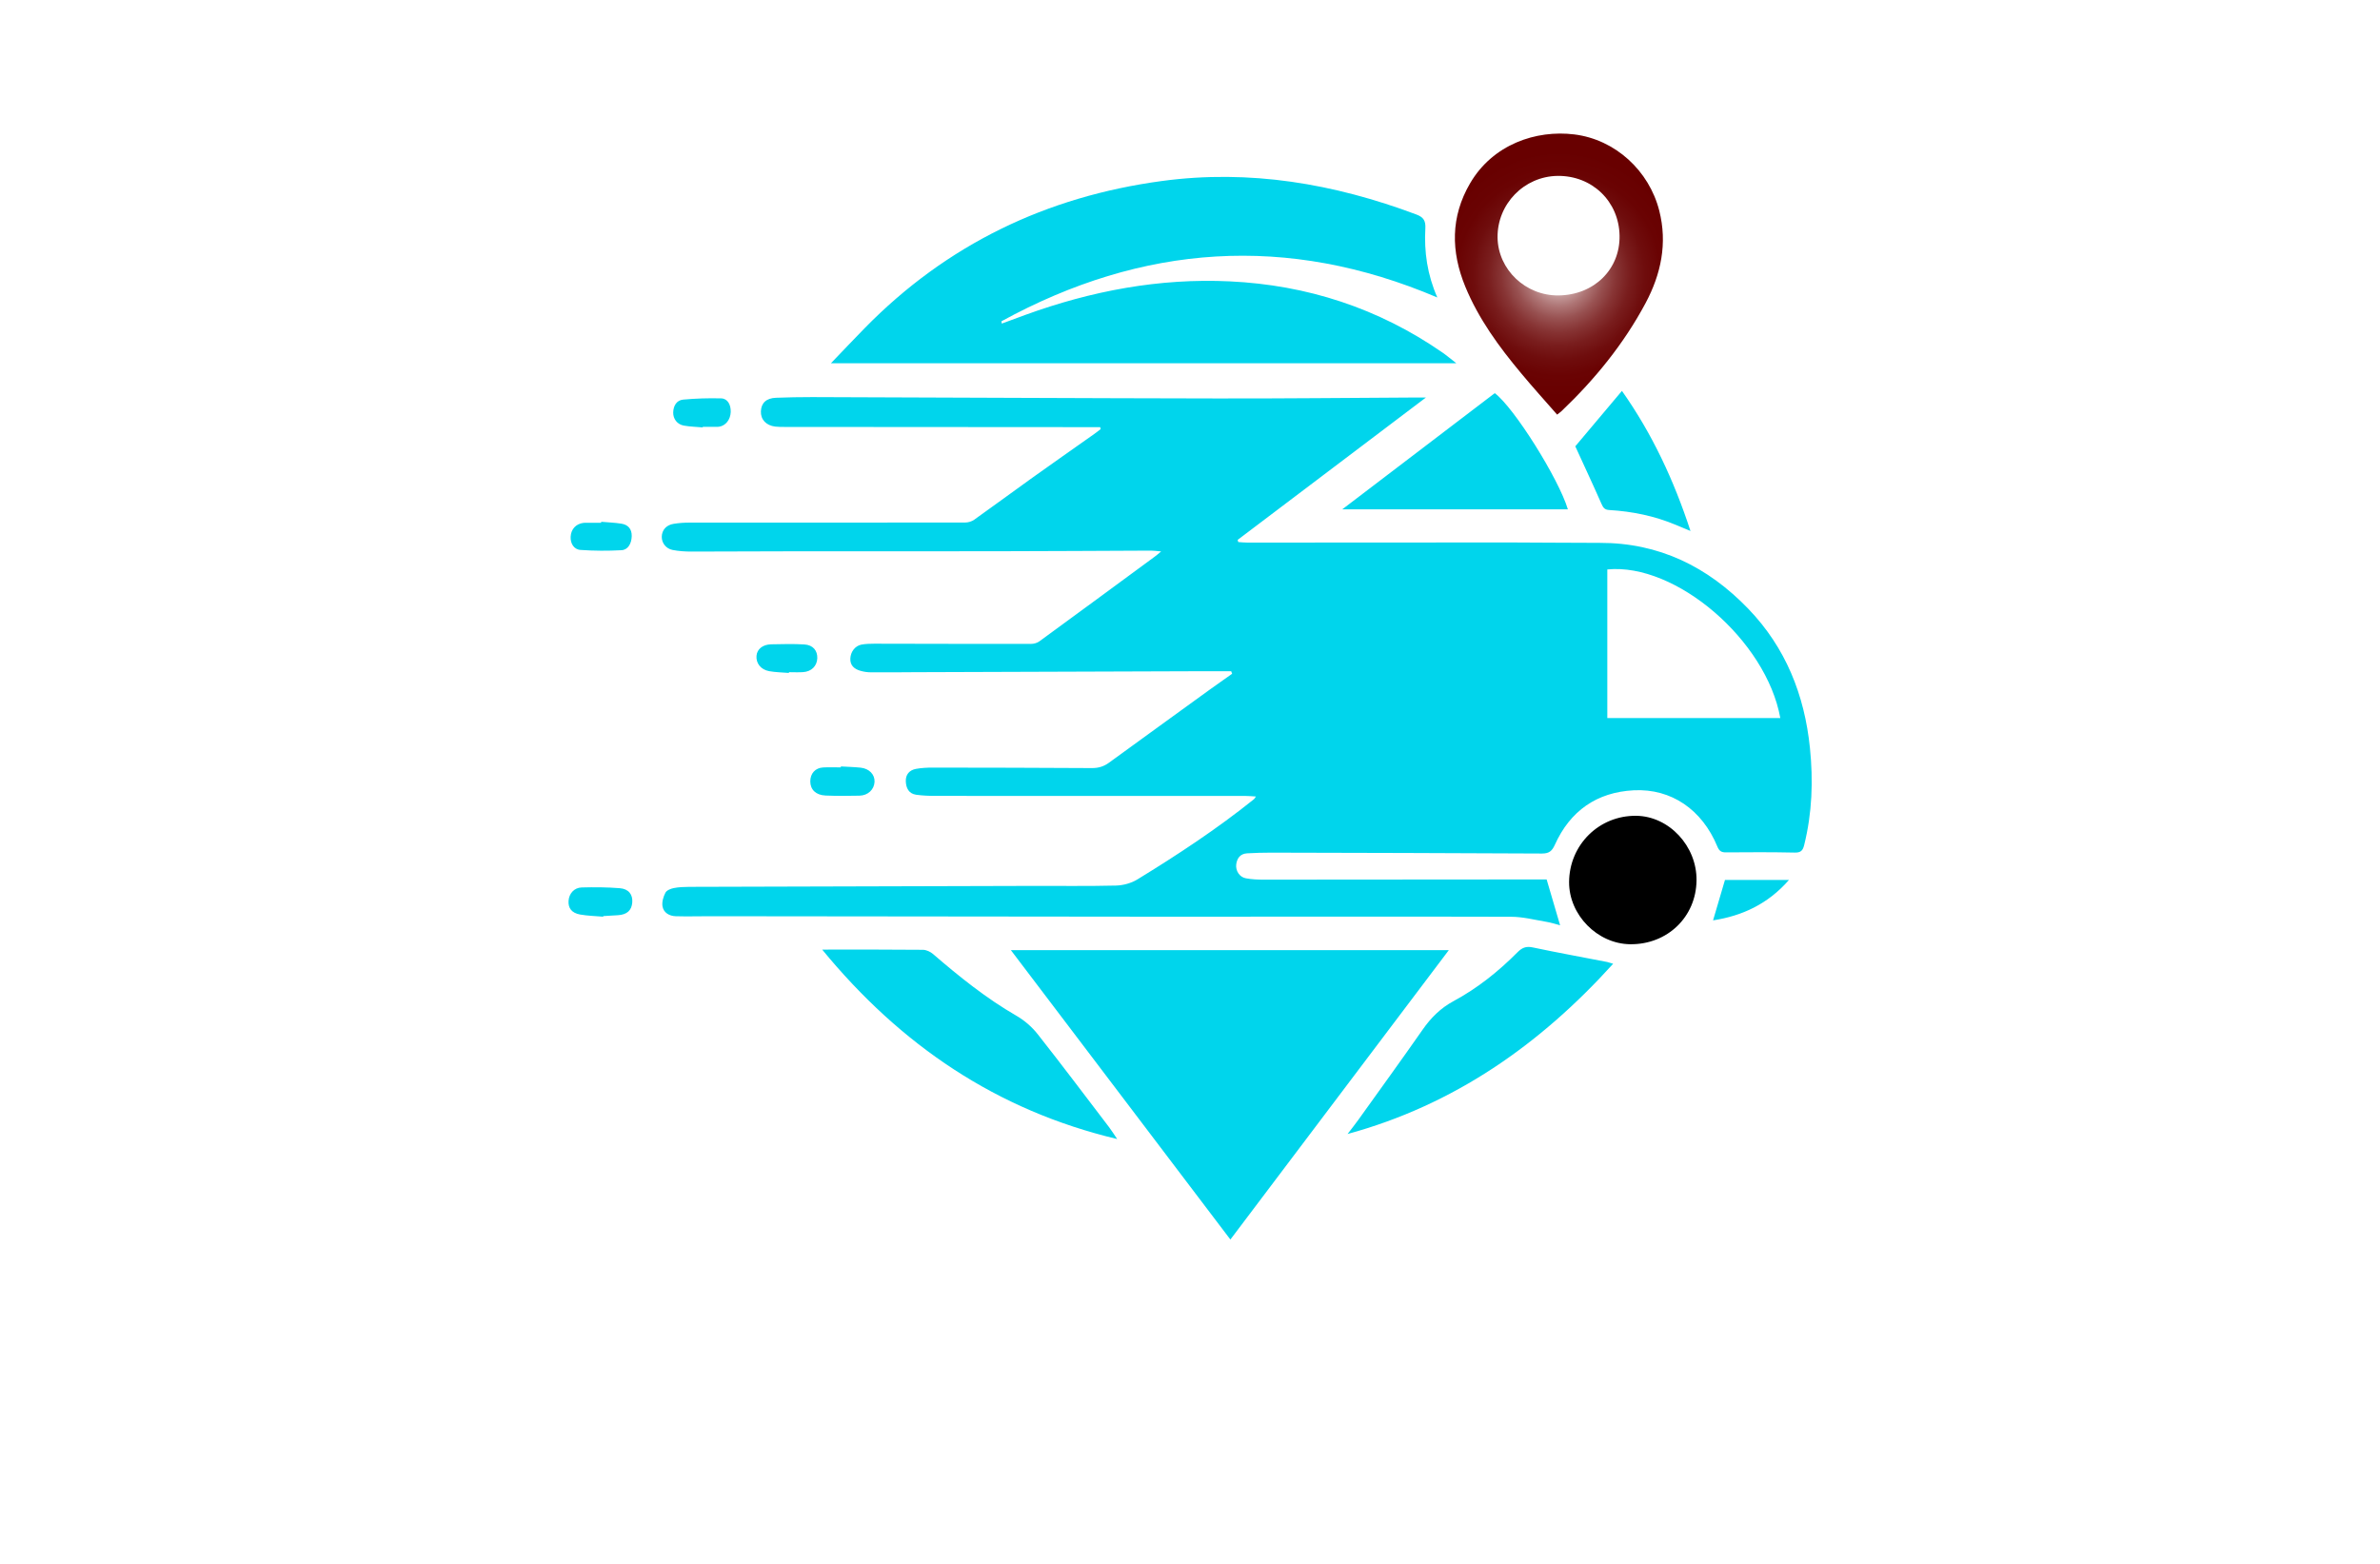 <?xml version="1.0" encoding="utf-8"?>
<!-- Generator: Adobe Illustrator 27.8.1, SVG Export Plug-In . SVG Version: 6.00 Build 0)  -->
<svg version="1.1" xmlns="http://www.w3.org/2000/svg" xmlns:xlink="http://www.w3.org/1999/xlink" x="0px" y="0px"
	 viewBox="0 0 350 230" style="enable-background:new 0 0 350 230;" xml:space="preserve">
<style type="text/css">
	.st0{fill:#003799;}
	.st1{fill:#630000;}
	.st2{fill-rule:evenodd;clip-rule:evenodd;fill:#037FE1;}
	.st3{fill-rule:evenodd;clip-rule:evenodd;}
	.st4{fill-rule:evenodd;clip-rule:evenodd;fill:#562900;}
	.st5{fill-rule:evenodd;clip-rule:evenodd;fill:#00184C;}
	.st6{fill-rule:evenodd;clip-rule:evenodd;fill:#2C2C5B;}
	.st7{fill-rule:evenodd;clip-rule:evenodd;fill:#007C89;}
	.st8{fill:#C97C00;}
	.st9{fill:#7A6B00;}
	.st10{fill-rule:evenodd;clip-rule:evenodd;fill:#022B18;}
	.st11{fill-rule:evenodd;clip-rule:evenodd;fill:#03113F;}
	.st12{fill:#273F02;}
	.st13{fill:url(#SVGID_1_);}
	.st14{fill:#B62126;}
	.st15{fill:#231F20;}
	.st16{fill:#FFFFFF;}
	.st17{fill:#17629D;}
	.st18{fill:#540159;}
	.st19{fill:#66082A;}
	.st20{fill:#005C68;}
	.st21{fill:#FFFCE1;}
	.st22{fill:#ECFFE3;}
	.st23{fill:#E3FFFF;}
	.st24{fill:#E3FFF0;}
	.st25{fill:#FFFAD7;}
	.st26{fill:#F4FCD4;}
	.st27{fill:#F5FFE3;}
	.st28{fill:#E3FFEA;}
	.st29{fill:#E0DCC6;}
	.st30{fill:#FCF4B9;}
	.st31{fill:#FFFBD2;}
	.st32{fill:#E3F4FF;}
	.st33{fill:#563900;}
	.st34{fill:#E2FFD7;}
	.st35{fill:#FFFFCC;}
	.st36{fill:#ECFFCF;}
	.st37{fill:#F0F9E1;}
	.st38{fill:#F7F7E2;}
	.st39{fill:#F9D6AC;}
	.st40{fill:#E2F7F3;}
	.st41{fill:#FFF7D2;}
	.st42{fill:#66BFE6;}
	.st43{fill:url(#SVGID_00000005976096518012258050000008704077891198844809_);}
	.st44{fill:url(#SVGID_00000016756144600728306160000018307437975690188928_);}
	.st45{fill:url(#SVGID_00000177463920426287872030000002367680148646244229_);}
	.st46{fill:url(#SVGID_00000051343962091597528430000011386833407583998902_);}
	.st47{fill:url(#SVGID_00000106858552457483420470000003209574531900487859_);}
	.st48{fill:url(#SVGID_00000008831493440761272160000003688432804084700056_);}
	.st49{fill:#AEAEB6;}
	.st50{fill:url(#SVGID_00000042737231439015771860000011461822241247050168_);}
	.st51{fill:url(#SVGID_00000117636787421074370560000005953314897863760792_);}
	.st52{fill:url(#SVGID_00000087389305999047217370000000226783185549908119_);}
	.st53{fill:url(#SVGID_00000182502726874388176340000008892402181990685885_);}
	.st54{filter:url(#Adobe_OpacityMaskFilter);}
	.st55{filter:url(#Adobe_OpacityMaskFilter_00000176042380762216163640000016564856718842645674_);}
	
		.st56{mask:url(#SVGID_00000159448830966176836160000014055942447924612758_);fill:url(#SVGID_00000035523052793431866640000006910396386521630384_);}
	.st57{fill:url(#SVGID_00000117657611459380969960000015564842114450143416_);}
	.st58{filter:url(#Adobe_OpacityMaskFilter_00000121273622558597387940000014715484745479093413_);}
	.st59{filter:url(#Adobe_OpacityMaskFilter_00000159454010268160010720000004133367760561366965_);}
	
		.st60{mask:url(#SVGID_00000116927848434140844690000015676067250716330923_);fill:url(#SVGID_00000169539416695596713960000010825580238922166922_);}
	.st61{fill:url(#SVGID_00000136375604933760750620000013312797516108912281_);}
	.st62{fill:url(#SVGID_00000173141919173438439910000000860835135734821567_);}
	.st63{fill:url(#SVGID_00000149353305990473106410000011897929462346602901_);}
	.st64{fill:url(#SVGID_00000032613902343030197170000000645054629257069964_);}
	.st65{fill:url(#SVGID_00000028317247339145151710000017261351995189165960_);}
	.st66{fill:url(#SVGID_00000101105722131100089230000004882597288975484826_);}
	.st67{opacity:0.5;fill:url(#SVGID_00000008139754200949671100000014345907774036318116_);enable-background:new    ;}
	.st68{fill:url(#SVGID_00000108294349809803099110000008427076498969602450_);}
	.st69{fill:url(#SVGID_00000047023494448775651350000017506471369402892704_);}
	.st70{fill:url(#SVGID_00000148655616331184735980000008772461456000525696_);}
	.st71{fill:#3E2770;}
	.st72{fill:#010100;}
	.st73{fill:#0E2C31;}
	.st74{fill:url(#SVGID_00000034774226115039366250000006254939655714549376_);}
	.st75{fill:#FEFEFE;}
	.st76{fill:#CF0F0E;}
	.st77{fill:#272525;}
	.st78{fill:#0C4352;}
	.st79{fill:#2CAFB7;}
	.st80{fill:#A38F7E;}
	.st81{fill:#EA0314;}
	.st82{fill:#0E1D33;}
	.st83{fill:url(#SVGID_00000088115349663923631940000014522170212184556973_);}
	.st84{fill:url(#SVGID_00000101800407997234368100000004883914629918542736_);}
	.st85{fill:url(#SVGID_00000000184226881995463330000018178992055468758941_);}
	.st86{fill:#FF0000;}
	.st87{fill-rule:evenodd;clip-rule:evenodd;fill:#FF0202;}
	.st88{fill:none;}
	.st89{fill:#C41111;}
	.st90{fill:#435107;}
	.st91{fill:#848484;}
	.st92{fill:#8AA80C;}
	.st93{fill:#9ECE09;}
	.st94{fill:#B27953;}
	.st95{fill:#1C1C1A;}
	.st96{fill:#899EAA;}
	.st97{fill:#393B6D;}
	.st98{fill:#00B2D2;}
	.st99{fill:#037FE1;}
	.st100{fill:#474747;}
	.st101{fill:url(#SVGID_00000178896898673859611510000001574255087968514490_);}
	.st102{fill:url(#SVGID_00000005988491068553302360000002512420800200726971_);}
	.st103{fill:#00184C;}
	.st104{fill:url(#SVGID_00000169527087817145536730000012507319177659018411_);}
	.st105{fill:#8C8C8C;}
	.st106{fill:#B20808;}
	.st107{fill:#B65534;}
	.st108{fill:#222021;}
	.st109{fill:#00D5EC;}
	.st110{fill:url(#SVGID_00000087400976204533291450000000207300105474133416_);}
	.st111{fill:url(#SVGID_00000127029195667234090290000017991451197166751115_);}
	.st112{fill:#FFEC00;}
	.st113{fill:url(#SVGID_00000028312608288344235980000015539531354997289647_);}
	.st114{fill:url(#SVGID_00000073701035954879516250000002286594189595801740_);}
	.st115{fill:url(#SVGID_00000175287254534002243300000017578074872199792261_);}
	.st116{fill:#227D8D;}
	.st117{fill:#132A45;}
	.st118{fill:url(#SVGID_00000067949065763458262350000007317953441851092661_);}
	.st119{fill:#EA004E;}
	.st120{fill:url(#SVGID_00000042703922197872419040000012985931732011241093_);}
	.st121{fill:url(#SVGID_00000127006733714074621970000016829863768114747297_);}
	.st122{fill:url(#SVGID_00000002367352821619840150000004075416143006412681_);}
	.st123{fill:#606060;}
	.st124{fill:url(#SVGID_00000058584607497216850640000007098646292075002549_);}
	.st125{fill:url(#SVGID_00000111156805214522065950000016396398021976990628_);}
	.st126{fill:url(#SVGID_00000033364936631407802920000008135729582305112204_);}
	.st127{fill:url(#SVGID_00000148660010177550781190000012434757552155674544_);}
	.st128{fill:url(#SVGID_00000116225997606636766340000001889331804520094353_);}
	.st129{fill:url(#SVGID_00000042719855784318221300000016928411439858472857_);}
	.st130{fill:url(#SVGID_00000019653881375689139630000002842048722082000795_);}
	.st131{fill:url(#SVGID_00000067203958324693953920000014415254333480967848_);}
	.st132{fill-rule:evenodd;clip-rule:evenodd;fill:#BD3E8C;}
	.st133{fill-rule:evenodd;clip-rule:evenodd;fill:url(#SVGID_00000048495362761195832750000011990589206861340324_);}
	.st134{fill-rule:evenodd;clip-rule:evenodd;fill:url(#SVGID_00000074404635048310251350000011713270282884619964_);}
</style>
<g id="Logo1">
</g>
<g id="Logo2">
</g>
<g id="Logo3">
</g>
<g id="Logo4">
</g>
<g id="Logo5">
</g>
<g id="Logo6">
</g>
<g id="Logo7">
</g>
<g id="Logo8">
</g>
<g id="Logo9">
</g>
<g id="Logo10">
</g>
<g id="Logo11">
</g>
<g id="Logo12">
</g>
<g id="Logo13">
</g>
<g id="Logo14">
</g>
<g id="Layer_15">
	<g>
		<g>
			<radialGradient id="SVGID_1_" cx="229.245" cy="40.315" r="18.178" gradientUnits="userSpaceOnUse">
				<stop  offset="0" style="stop-color:#FFFFFF"/>
				<stop  offset="0.075" style="stop-color:#E4D1D1"/>
				<stop  offset="0.166" style="stop-color:#C7A1A1"/>
				<stop  offset="0.262" style="stop-color:#AE7575"/>
				<stop  offset="0.361" style="stop-color:#985151"/>
				<stop  offset="0.465" style="stop-color:#873434"/>
				<stop  offset="0.575" style="stop-color:#791D1D"/>
				<stop  offset="0.693" style="stop-color:#6F0D0D"/>
				<stop  offset="0.824" style="stop-color:#6A0303"/>
				<stop  offset="1" style="stop-color:#680000"/>
			</radialGradient>
			<path class="st13" d="M228.99,60.98c-1.79-2.05-3.59-4.03-5.29-6.08c-3.26-3.9-6.25-7.98-8.21-12.73
				c-2.13-5.18-2.18-10.28,0.7-15.21c3.33-5.71,9.68-7.89,15.33-7.19c6.03,0.75,11,5.34,12.49,11.22c1.22,4.8,0.26,9.32-2.01,13.58
				c-3.2,5.99-7.44,11.2-12.35,15.88C229.49,60.6,229.32,60.72,228.99,60.98z M229.21,43.45c5.21-0.07,9.04-3.82,8.96-8.78
				c-0.08-5.05-4.04-8.87-9.13-8.8c-4.91,0.07-8.87,4.14-8.81,9.07C220.3,39.66,224.36,43.51,229.21,43.45z"/>
			<path class="st109" d="M181.06,98.72c-1.8,0-3.59-0.01-5.39,0c-13.73,0.05-27.46,0.1-41.19,0.14c-2.12,0.01-4.24,0.04-6.36,0.02
				c-0.55,0-1.12-0.08-1.64-0.24c-0.86-0.26-1.48-0.79-1.43-1.8c0.05-1,0.71-1.86,1.64-2.04c0.61-0.11,1.24-0.13,1.87-0.13
				c7.68,0.01,15.36,0.04,23.04,0.03c0.42,0,0.91-0.13,1.24-0.37c5.67-4.14,11.32-8.3,16.97-12.46c0.25-0.18,0.48-0.38,0.95-0.77
				c-0.67-0.06-1.09-0.12-1.51-0.12c-7.47,0.03-14.95,0.08-22.42,0.09c-10.25,0.02-20.51,0-30.76,0.01c-4.79,0-9.59,0.04-14.38,0.04
				c-0.93,0-1.88-0.06-2.79-0.24c-0.99-0.2-1.6-1.06-1.58-1.95c0.02-0.97,0.66-1.72,1.75-1.89c0.78-0.13,1.59-0.18,2.39-0.18
				c13.49-0.01,26.97,0.01,40.46-0.01c0.45,0,0.98-0.15,1.34-0.41c2.86-2.03,5.68-4.12,8.53-6.16c3.02-2.16,6.07-4.29,9.11-6.44
				c0.33-0.23,0.64-0.48,0.96-0.73c-0.02-0.1-0.04-0.19-0.06-0.29c-0.53,0-1.06,0-1.59,0c-14.95-0.01-29.89-0.02-44.84-0.03
				c-0.45,0-0.91,0-1.35-0.05c-1.35-0.16-2.17-1.04-2.12-2.25c0.05-1.23,0.79-1.93,2.21-1.99c1.77-0.07,3.54-0.1,5.32-0.1
				c19.85,0.06,39.69,0.17,59.54,0.2c9.77,0.02,19.53-0.09,29.3-0.14c0.37,0,0.74,0,1.43,0c-9.39,7.1-18.54,14.02-27.69,20.94
				c0.03,0.11,0.06,0.21,0.09,0.32c0.45,0.03,0.89,0.08,1.34,0.08c12.86,0,25.72-0.02,38.58-0.02c4.41,0,8.83,0.07,13.24,0.06
				c8.73-0.02,15.88,3.51,21.84,9.69c5.5,5.71,8.27,12.66,9.07,20.47c0.49,4.81,0.33,9.57-0.85,14.29c-0.2,0.8-0.49,1.12-1.38,1.1
				c-3.37-0.07-6.74-0.06-10.11-0.03c-0.7,0.01-1.01-0.21-1.28-0.87c-2.24-5.41-6.76-8.54-12.29-8.26
				c-5.44,0.28-9.36,3.03-11.6,8.01c-0.42,0.92-0.84,1.29-1.89,1.29c-13.28-0.07-26.55-0.1-39.83-0.13c-1.18,0-2.36,0.03-3.54,0.1
				c-0.99,0.06-1.48,0.7-1.6,1.63c-0.11,0.93,0.48,1.87,1.41,2.04c0.88,0.17,1.79,0.2,2.69,0.2c13.56,0,27.11-0.02,40.67-0.03
				c0.37,0,0.74,0,0.88,0c0.69,2.35,1.33,4.52,1.98,6.74c-0.59-0.15-1.33-0.4-2.09-0.52c-1.7-0.29-3.42-0.73-5.13-0.73
				c-17.03-0.05-34.06,0-51.1-0.01c-22.25-0.01-44.49-0.05-66.74-0.07c-1.67,0-3.34,0.05-5,0c-0.93-0.03-1.78-0.51-1.94-1.45
				c-0.11-0.64,0.12-1.41,0.43-2.01c0.18-0.35,0.77-0.59,1.22-0.68c0.74-0.15,1.52-0.17,2.28-0.18c16.82-0.05,33.65-0.1,50.47-0.14
				c4.1-0.01,8.2,0.05,12.3-0.05c1.06-0.03,2.23-0.35,3.13-0.9c5.93-3.63,11.73-7.45,17.16-11.81c0.07-0.06,0.12-0.16,0.28-0.39
				c-0.58-0.03-1.04-0.08-1.51-0.08c-7.47,0-14.95,0-22.42,0c-7.75,0-15.5,0-23.25-0.01c-0.93,0-1.88-0.04-2.8-0.17
				c-1.08-0.16-1.47-0.99-1.51-1.96c-0.04-1.01,0.53-1.66,1.49-1.84c0.81-0.15,1.66-0.19,2.49-0.19c7.79,0.01,15.57,0.02,23.36,0.07
				c0.96,0.01,1.75-0.22,2.51-0.77c4.94-3.6,9.9-7.18,14.85-10.77c1.09-0.79,2.2-1.55,3.29-2.33
				C181.13,98.95,181.1,98.84,181.06,98.72z M236.37,83.75c0,7.33,0,14.6,0,21.86c8.53,0,16.97,0,25.44,0
				C259.75,94.16,246.44,82.75,236.37,83.75z M212.13,51.85c-9.42-6.52-19.89-9.93-31.3-10.47c-10.36-0.49-20.34,1.41-30.04,4.93
				c-1.16,0.42-2.31,0.85-3.47,1.28c-0.02-0.11-0.03-0.22-0.05-0.34c20.7-11.33,42.01-12.9,64.1-3.5
				c-1.48-3.37-1.95-6.73-1.76-10.16c0.06-1.12-0.26-1.64-1.31-2.04c-12.1-4.54-24.53-6.67-37.43-4.93
				c-16.99,2.29-31.66,9.34-43.71,21.64c-1.62,1.65-3.2,3.33-4.96,5.16c30.72,0,61.19,0,91.96,0
				C213.33,52.78,212.75,52.28,212.13,51.85z M148.66,139.74c10.75,14.18,21.51,28.36,32.28,42.56
				c10.67-14.14,21.34-28.28,32.12-42.56C191.4,139.74,169.96,139.74,148.66,139.74z M120.91,139.66c5.1,0,9.95-0.02,14.81,0.03
				c0.5,0,1.09,0.28,1.48,0.61c3.87,3.34,7.84,6.53,12.29,9.1c1.18,0.68,2.28,1.64,3.12,2.71c3.55,4.5,6.99,9.08,10.47,13.64
				c0.4,0.52,0.74,1.08,1.21,1.77C146.54,163.29,132.45,153.71,120.91,139.66z M236.34,141.48c-3.64-0.71-7.3-1.37-10.93-2.14
				c-0.98-0.21-1.57,0.03-2.26,0.72c-2.8,2.82-5.89,5.29-9.4,7.18c-1.89,1.02-3.32,2.44-4.53,4.18c-3.12,4.47-6.32,8.88-9.49,13.31
				c-0.5,0.7-1.04,1.37-1.56,2.05c15.63-4.27,28.25-13.09,39.06-25.04C236.79,141.62,236.57,141.53,236.34,141.48z M219.82,57.82
				c-7.43,5.66-14.89,11.35-22.43,17.09c11.1,0,22.1,0,33.18,0C229.22,70.41,222.67,59.96,219.82,57.82z M235.51,74.1
				c0.26,0.59,0.48,0.87,1.14,0.91c3.38,0.2,6.67,0.87,9.81,2.19c0.65,0.27,1.31,0.54,2.14,0.89c-2.44-7.45-5.63-14.3-10.08-20.6
				c-2.38,2.83-4.63,5.5-6.86,8.15C232.93,68.43,234.26,71.25,235.51,74.1z M253.67,129.42c-0.6,2.05-1.17,3.99-1.75,5.94
				c4.26-0.66,8.05-2.38,11.16-5.94C259.7,129.42,256.59,129.42,253.67,129.42z M123.66,112.86c-0.87,0-1.74-0.04-2.6,0.01
				c-1.17,0.06-1.9,0.89-1.9,2.05c0,1.2,0.81,2.02,2.25,2.08c1.66,0.07,3.33,0.06,4.99,0.02c1.25-0.03,2.16-0.91,2.21-2.04
				c0.05-1.07-0.79-1.95-2.05-2.08c-0.96-0.1-1.94-0.12-2.91-0.18C123.66,112.78,123.66,112.82,123.66,112.86z M88.71,134.73
				c0.73-0.04,1.46-0.08,2.19-0.13c1.31-0.09,1.99-0.71,2.08-1.88c0.09-1.15-0.53-1.99-1.83-2.09c-1.86-0.15-3.74-0.16-5.61-0.11
				c-1.11,0.03-1.86,0.91-1.93,1.97c-0.07,1.06,0.45,1.78,1.69,2.01c1.12,0.2,2.27,0.22,3.41,0.32
				C88.71,134.79,88.71,134.76,88.71,134.73z M88.4,76.89c-0.8,0-1.6,0-2.39,0c-0.07,0-0.14,0-0.21,0.01
				c-1.1,0.14-1.82,0.92-1.88,2.02c-0.06,0.99,0.47,1.9,1.46,1.96c2,0.14,4.01,0.15,6.01,0.04c0.96-0.05,1.49-0.98,1.51-2.08
				c0.02-1.04-0.53-1.66-1.5-1.82c-0.99-0.16-1.99-0.19-2.99-0.28C88.4,76.79,88.4,76.84,88.4,76.89z M116.02,98.86
				c0.69,0,1.39,0.04,2.08-0.01c1.23-0.08,2.04-0.89,2.09-2.03c0.04-1.13-0.62-1.96-1.9-2.04c-1.62-0.1-3.26-0.05-4.89-0.02
				c-1.24,0.03-2.07,0.71-2.15,1.69c-0.09,1.09,0.63,2.04,1.87,2.26c0.95,0.17,1.93,0.18,2.9,0.26
				C116.01,98.93,116.01,98.89,116.02,98.86z M103.35,62.78c0.69,0,1.39,0,2.08,0c0.1,0,0.21-0.01,0.31-0.02
				c0.98-0.15,1.68-1.04,1.72-2.17c0.03-1.08-0.46-1.97-1.4-2c-1.86-0.05-3.74,0.01-5.59,0.18c-0.97,0.09-1.44,0.91-1.47,1.88
				c-0.02,0.95,0.58,1.76,1.55,1.94c0.92,0.17,1.86,0.18,2.79,0.27C103.34,62.82,103.34,62.8,103.35,62.78z"/>
		</g>
		<path d="M239.73,138.87c5.47,0.06,9.7-4.01,9.76-9.39c0.06-5.05-4.05-9.45-8.88-9.5c-5.45-0.06-9.82,4.26-9.86,9.73
			C230.72,134.55,234.9,138.81,239.73,138.87z"/>
	</g>
</g>
</svg>
